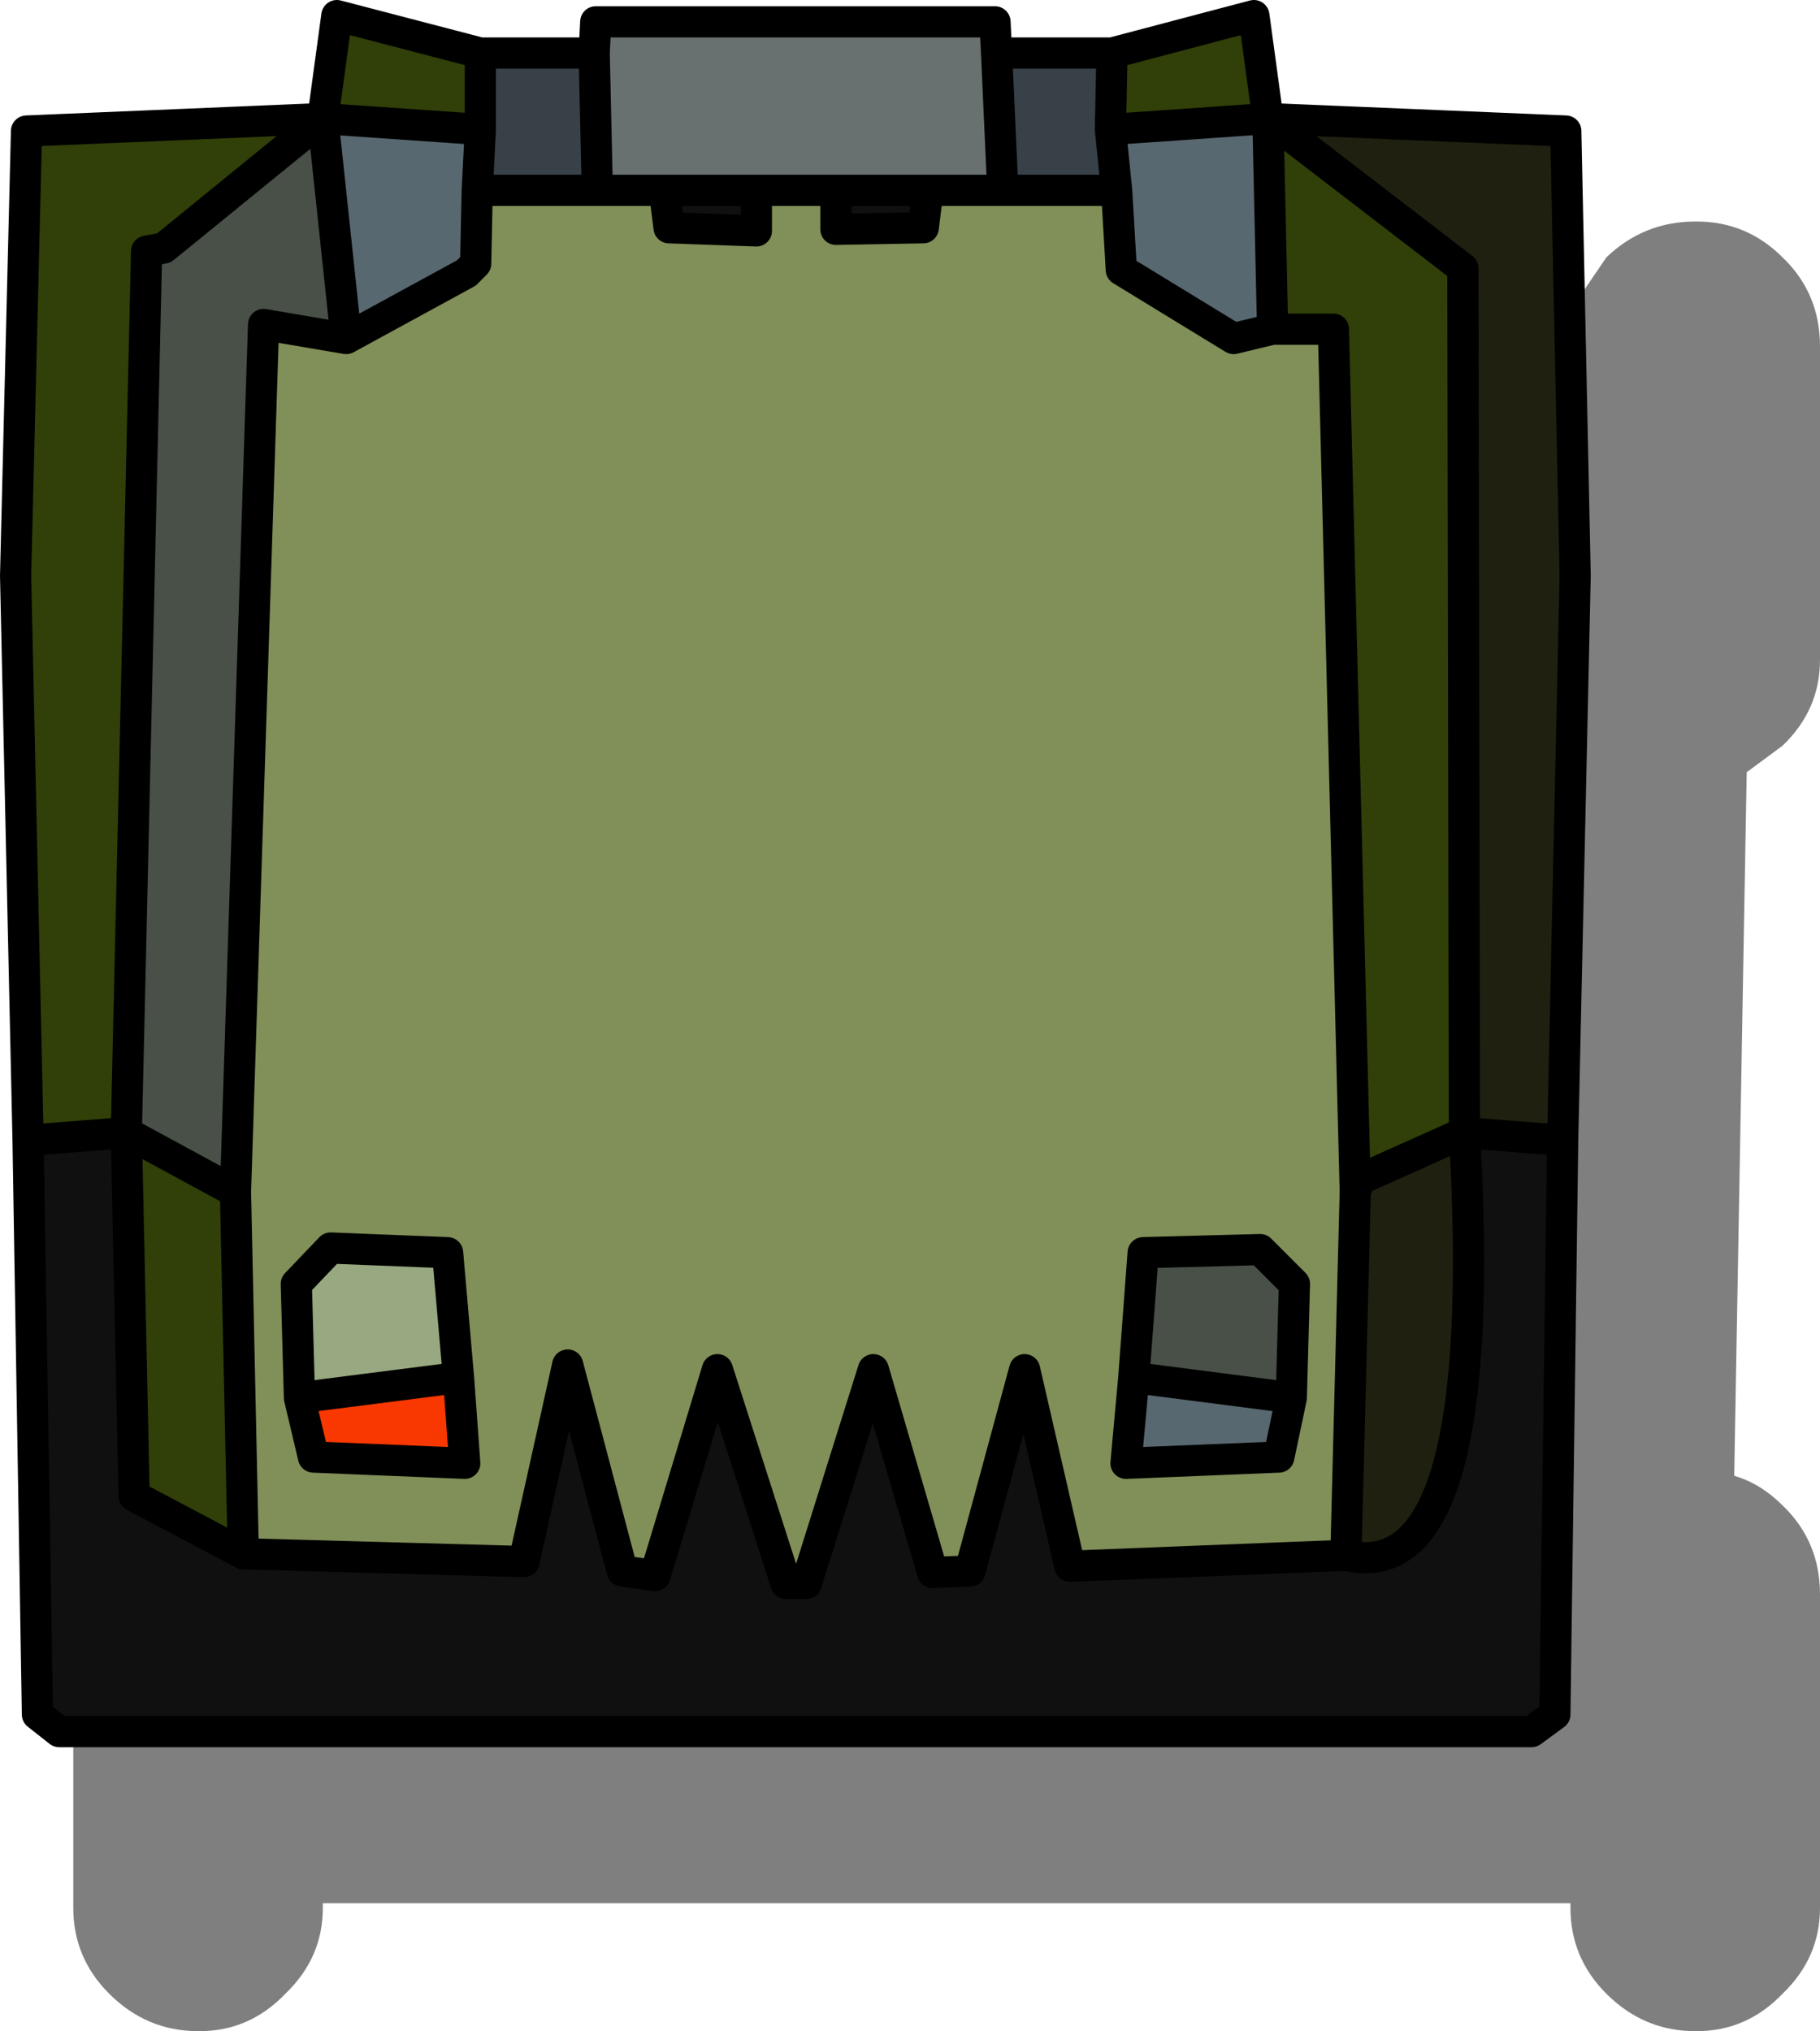 <?xml version="1.0" encoding="UTF-8" standalone="no"?>
<svg xmlns:ffdec="https://www.free-decompiler.com/flash" xmlns:xlink="http://www.w3.org/1999/xlink" ffdec:objectType="shape" height="65.1px" width="58.35px" xmlns="http://www.w3.org/2000/svg">
  <g transform="matrix(1.0, 0.0, 0.0, 1.0, 25.45, 24.5)">
    <path d="M15.7 -17.3 L20.25 -18.5 20.7 -15.2 25.2 -15.0 26.05 -16.25 Q27.25 -17.4 28.9 -17.4 L28.95 -17.4 Q30.55 -17.4 31.7 -16.25 32.9 -15.1 32.9 -13.4 L32.9 -3.35 Q32.9 -1.75 31.7 -0.6 L30.55 0.25 30.15 22.8 Q31.0 23.05 31.7 23.75 32.9 24.9 32.9 26.6 L32.9 36.65 Q32.9 38.25 31.7 39.4 30.55 40.6 28.95 40.6 L28.9 40.6 Q27.25 40.6 26.05 39.4 24.9 38.25 24.9 36.65 L24.9 36.5 -15.1 36.5 -15.1 36.65 Q-15.1 38.25 -16.3 39.4 -17.45 40.6 -19.05 40.6 L-19.1 40.6 Q-20.75 40.6 -21.95 39.4 -23.1 38.25 -23.1 36.65 L-23.1 26.6 Q-23.1 24.9 -21.95 23.75 -20.75 22.6 -19.1 22.6 L-19.05 22.6 -19.0 22.6 -19.4 0.6 Q-20.9 0.45 -21.95 -0.6 -23.1 -1.75 -23.1 -3.35 L-23.1 -13.4 Q-23.1 -15.1 -21.95 -16.25 -20.75 -17.4 -19.1 -17.4 L-19.05 -17.4 Q-17.45 -17.4 -16.3 -16.25 L-15.4 -14.95 -9.6 -15.2 -9.15 -18.5 -4.55 -17.3 -0.9 -17.3 -0.85 -18.3 11.95 -18.3 12.0 -17.3 15.7 -17.3" fill="#000000" fill-opacity="0.502" fill-rule="evenodd" stroke="none"/>
    <path d="M-6.4 -22.8 L-6.35 -23.8 6.45 -23.8 6.5 -22.8 6.7 -18.4 4.3 -18.4 1.35 -18.4 -1.2 -18.4 -4.15 -18.4 -6.3 -18.4 -6.4 -22.8" fill="#687070" fill-rule="evenodd" stroke="none"/>
    <path d="M10.2 -22.8 L14.75 -24.0 15.2 -20.7 10.15 -20.35 10.2 -22.8 M-24.55 12.05 L-24.95 -6.05 -24.6 -20.3 -15.1 -20.7 -14.65 -24.0 -10.05 -22.8 -10.05 -20.35 -15.1 -20.7 -20.2 -16.55 -20.75 -16.45 -21.4 11.8 -17.9 13.7 -17.65 25.3 -21.15 23.45 -21.4 11.8 -24.55 12.05 M15.35 -13.95 L15.2 -20.7 21.45 -15.9 21.5 11.8 18.15 13.3 18.0 13.7 17.3 -13.95 15.35 -13.95" fill="#304008" fill-rule="evenodd" stroke="none"/>
    <path d="M10.2 -22.8 L10.15 -20.35 10.35 -18.4 6.7 -18.4 6.5 -22.8 10.2 -22.8 M-10.05 -22.8 L-6.4 -22.8 -6.3 -18.4 -10.15 -18.4 -10.05 -20.35 -10.05 -22.8" fill="#384048" fill-rule="evenodd" stroke="none"/>
    <path d="M-14.35 -13.65 L-17.0 -14.1 -17.9 13.7 -21.4 11.8 -20.75 -16.45 -20.2 -16.55 -15.1 -20.7 -14.35 -13.65 M10.9 19.65 L11.2 15.65 14.95 15.55 16.05 16.65 15.95 20.3 10.9 19.65" fill="#485048" fill-rule="evenodd" stroke="none"/>
    <path d="M24.65 12.05 L24.4 30.45 23.65 31.0 -23.55 31.0 -24.25 30.45 -24.55 12.05 -21.4 11.8 -21.15 23.45 -17.65 25.3 -8.65 25.55 -7.25 19.25 -5.5 25.85 -4.45 26.0 -2.45 19.4 -0.25 26.25 0.4 26.25 2.55 19.4 4.45 25.9 5.65 25.85 7.4 19.4 8.85 25.7 17.7 25.35 Q22.35 26.45 21.5 11.8 L24.65 12.05 M4.3 -18.4 L4.15 -17.2 1.35 -17.15 1.35 -18.4 4.3 -18.4 M-1.2 -18.4 L-1.2 -17.1 -4.0 -17.2 -4.15 -18.4 -1.2 -18.4" fill="#101010" fill-rule="evenodd" stroke="none"/>
    <path d="M10.35 -18.4 L10.5 -15.85 14.1 -13.65 15.35 -13.95 17.3 -13.95 18.0 13.7 17.7 25.35 8.85 25.7 7.4 19.4 5.65 25.85 4.45 25.9 2.55 19.4 0.4 26.25 -0.25 26.25 -2.45 19.4 -4.45 26.0 -5.5 25.85 -7.25 19.25 -8.65 25.55 -17.65 25.3 -17.9 13.7 -17.0 -14.1 -14.35 -13.65 -10.5 -15.75 -10.2 -16.05 -10.15 -18.4 -6.3 -18.4 -4.15 -18.4 -4.0 -17.2 -1.2 -17.1 -1.2 -18.4 1.35 -18.4 1.35 -17.15 4.15 -17.2 4.3 -18.4 6.7 -18.4 10.35 -18.4 M15.95 20.3 L16.05 16.65 14.95 15.55 11.2 15.65 10.9 19.65 10.65 22.4 15.55 22.2 15.95 20.3 M-10.75 19.65 L-11.1 15.65 -14.85 15.5 -15.95 16.65 -15.85 20.3 -15.4 22.2 -10.55 22.4 -10.75 19.65" fill="#809058" fill-rule="evenodd" stroke="none"/>
    <path d="M10.15 -20.35 L15.2 -20.7 15.35 -13.95 14.1 -13.65 10.5 -15.85 10.35 -18.4 10.15 -20.35 M-10.15 -18.4 L-10.2 -16.05 -10.5 -15.75 -14.35 -13.65 -15.1 -20.7 -10.05 -20.35 -10.15 -18.4 M15.95 20.3 L15.55 22.2 10.65 22.4 10.9 19.65 15.95 20.3" fill="#586870" fill-rule="evenodd" stroke="none"/>
    <path d="M15.2 -20.7 L24.75 -20.3 25.05 -6.05 24.65 12.05 21.5 11.8 21.45 -15.9 15.2 -20.7 M18.0 13.7 L18.15 13.3 21.5 11.8 Q22.35 26.45 17.7 25.35 L18.0 13.7" fill="#202010" fill-rule="evenodd" stroke="none"/>
    <path d="M-15.85 20.3 L-15.95 16.65 -14.85 15.5 -11.1 15.65 -10.75 19.65 -15.85 20.3" fill="#98a880" fill-rule="evenodd" stroke="none"/>
    <path d="M-10.75 19.65 L-10.55 22.4 -15.4 22.2 -15.85 20.3 -10.75 19.65" fill="#f83800" fill-rule="evenodd" stroke="none"/>
    <path d="M15.2 -20.7 L14.75 -24.0 10.2 -22.8 10.15 -20.35 15.2 -20.7 24.75 -20.3 25.05 -6.05 24.65 12.05 24.4 30.45 23.65 31.0 -23.55 31.0 -24.25 30.45 -24.55 12.05 -24.95 -6.05 -24.6 -20.3 -15.1 -20.7 -14.65 -24.0 -10.05 -22.8 -6.4 -22.8 -6.35 -23.8 6.45 -23.8 6.5 -22.8 10.2 -22.8 M10.35 -18.4 L10.5 -15.85 14.1 -13.65 15.35 -13.95 15.2 -20.7 21.45 -15.9 21.5 11.8 24.65 12.05 M15.35 -13.95 L17.3 -13.95 18.0 13.7 18.15 13.3 21.5 11.8 Q22.35 26.45 17.7 25.35 L8.85 25.7 7.4 19.4 5.65 25.85 4.45 25.9 2.55 19.4 0.4 26.25 -0.25 26.25 -2.45 19.4 -4.45 26.0 -5.5 25.85 -7.25 19.25 -8.65 25.55 -17.65 25.3 -21.15 23.45 -21.4 11.8 -24.55 12.05 M10.15 -20.35 L10.35 -18.4 6.7 -18.4 4.3 -18.4 4.15 -17.2 1.35 -17.15 1.35 -18.4 -1.2 -18.4 -1.2 -17.1 -4.0 -17.2 -4.15 -18.4 -6.3 -18.4 -10.15 -18.4 -10.2 -16.05 -10.5 -15.75 -14.35 -13.65 -17.0 -14.1 -17.9 13.7 -17.65 25.3 M1.35 -18.4 L4.3 -18.4 M6.7 -18.4 L6.5 -22.8 M10.9 19.65 L11.2 15.65 14.95 15.55 16.05 16.65 15.95 20.3 15.55 22.2 10.65 22.4 10.9 19.65 15.95 20.3 M18.0 13.7 L17.7 25.35 M-10.05 -22.8 L-10.05 -20.35 -10.15 -18.4 M-1.2 -18.4 L-4.15 -18.4 M-6.4 -22.8 L-6.3 -18.4 M-15.1 -20.7 L-14.35 -13.65 M-21.4 11.8 L-20.75 -16.45 -20.2 -16.55 -15.1 -20.7 -10.05 -20.35 M-15.85 20.3 L-15.95 16.65 -14.85 15.5 -11.1 15.65 -10.75 19.65 -10.55 22.4 -15.4 22.2 -15.85 20.3 -10.75 19.65 M-17.9 13.7 L-21.4 11.8" fill="none" stroke="#000000" stroke-linecap="round" stroke-linejoin="round" stroke-width="1.0"/>
  </g>
</svg>
